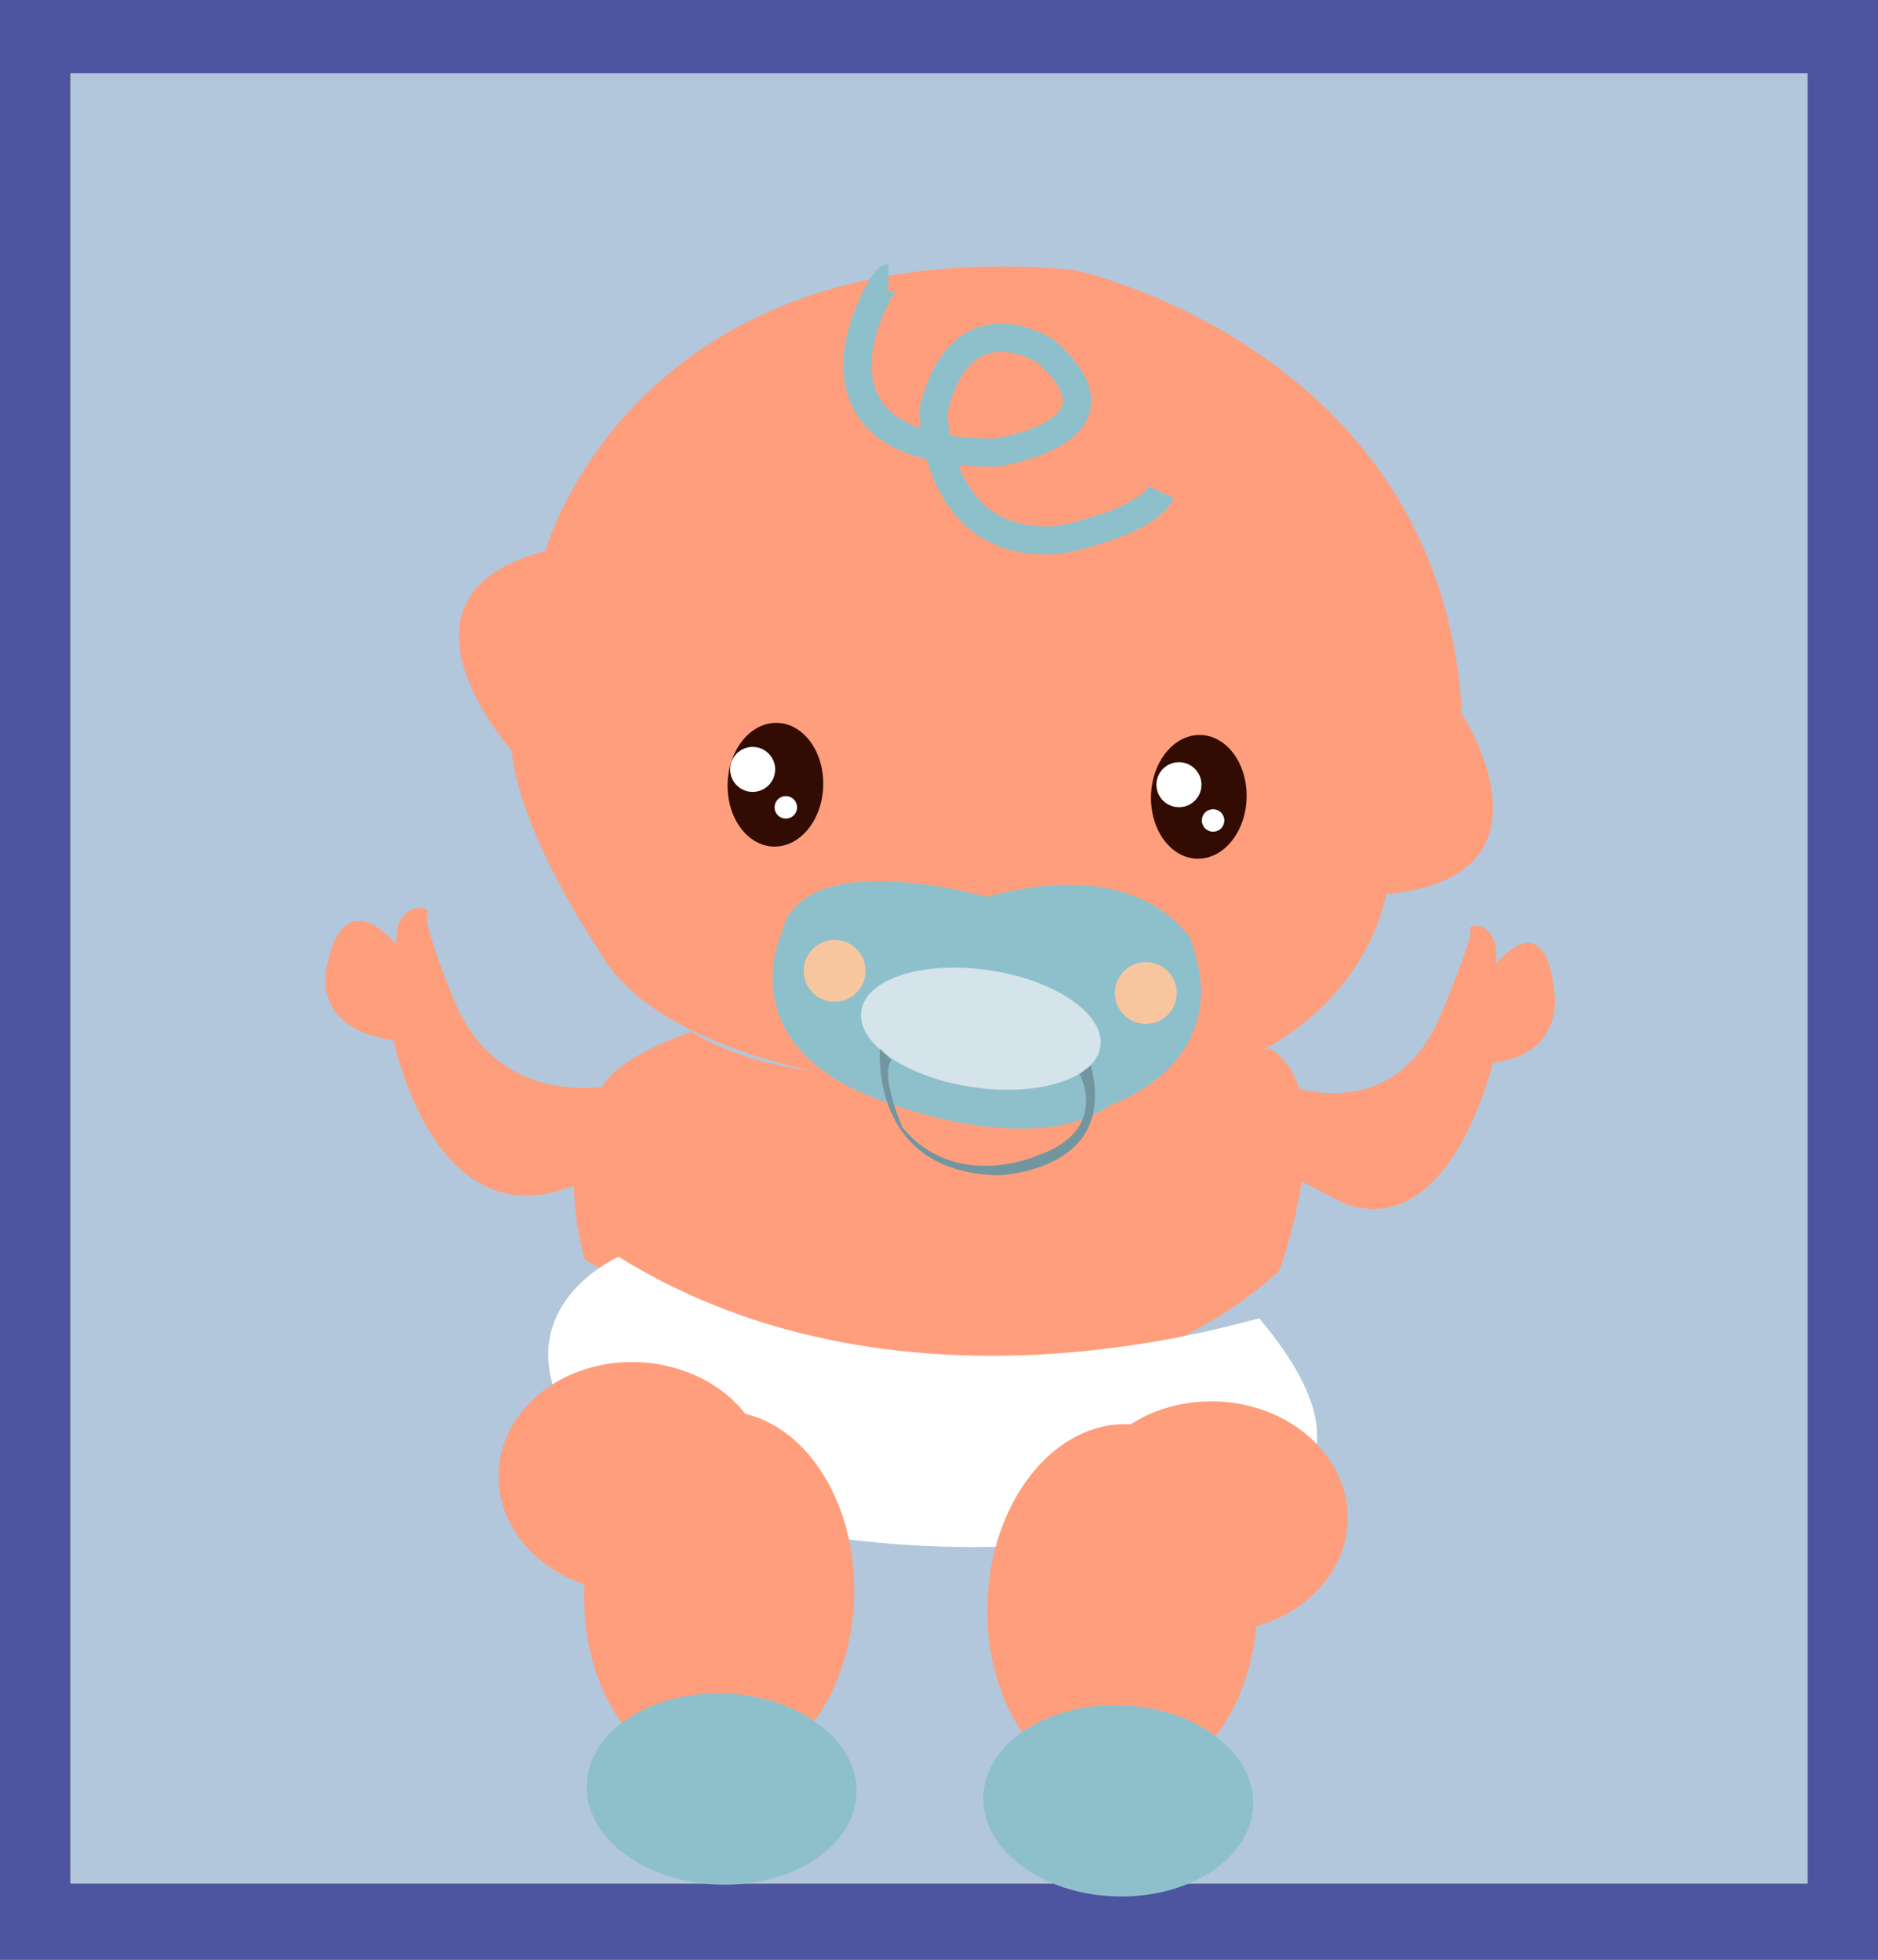 <?xml version="1.0" encoding="utf-8"?>
<!-- Generator: Adobe Illustrator 19.2.0, SVG Export Plug-In . SVG Version: 6.00 Build 0)  -->
<svg version="1.1" id="Layer_1" xmlns="http://www.w3.org/2000/svg" xmlns:xlink="http://www.w3.org/1999/xlink" x="0px" y="0px"
	 viewBox="0 0 66.8 69.7" style="enable-background:new 0 0 66.8 69.7;" xml:space="preserve">
<rect x="0" y="0" width="66.8" height="69.7" fill="#333333" stroke="none"/>
<style type="text/css">
	.st0{fill:#4D54A0;}
	.st1{fill:#B2C7DB;}
	.st2{fill:#FF9E7C;}
	.st3{fill:#320C02;}
	.st4{fill:#FFFFFF;}
	.st5{fill:#8EC0CC;}
	.st6{fill:#D5E3EA;}
	.st7{fill:#F7C69F;}
	.st8{fill:#7196A0;}
	.st9{fill:none;stroke:#8EC0CC;stroke-miterlimit:10;}
</style>
<g>
	<path class="st0" d="M0,0v69.7h66.8V0H0z M64.3,67H2.5V2.6h61.8V67z"/>
	<rect x="2.5" y="2.6" class="st1" width="61.8" height="64.4"/>
</g>
<g>
	<path class="st2" d="M19.4,19.6c0,0,3.1-11.4,18.8-10c0,0,13.1,2.8,13.8,15.8c0,0,3.8,5.8-2.7,6.4c0,0-1.1,8-14,7.2
		c0,0-11.4-0.4-14-5.2c0,0-2.8-4.1-3.1-7.1C18.3,26.8,13.2,21.2,19.4,19.6z"/>
	<path class="st2" d="M24.6,36.7c0,0-3.1,1-3.3,2.3c0,0-1.6,1.7-0.5,5.8c0,0,14.9,9.3,24.7,0.4c0,0,2.3-6.2-0.3-7.9
		C45.2,37.3,30.1,40.2,24.6,36.7z"/>
	<path class="st2" d="M22.9,41.4c0,0,0.2-3.4-0.6-2.9c0,0-4.3,1.3-6.1-2.8c0,0-1.2-2.9-1-3.2c0.2-0.3-1.2-0.5-1.1,1.1
		c0,0-1.9-2.4-2.5,0.9c0,0-0.5,2.1,2.4,2.5c0,0,1.3,6.5,5.7,5.4L22.9,41.4z"/>
	<path class="st2" d="M45.1,41.4c0,0,0-3.4,0.7-2.8c0,0,3.7,1.5,5.4-2.4c0,0,1.2-2.8,1.1-3.1c-0.2-0.3,1.1-0.4,0.9,1.2
		c0,0,1.8-2.3,2.1,1.1c0,0,0.3,2.1-2.2,2.4c0,0-1.5,6.4-5.3,5L45.1,41.4z"/>
	
		<ellipse transform="matrix(3.255683e-02 -1 1 3.255683e-02 -1.214 54.502)" class="st3" cx="27.5" cy="27.9" rx="2.2" ry="1.7"/>
	
		<ellipse transform="matrix(3.255683e-02 -1 1 3.255683e-02 12.854 70.017)" class="st3" cx="42.6" cy="28.4" rx="2.2" ry="1.7"/>
	
		<ellipse transform="matrix(3.255683e-02 -1 1 3.255683e-02 -1.501 53.274)" class="st4" cx="26.8" cy="27.4" rx="0.8" ry="0.8"/>
	<ellipse transform="matrix(0.73 -0.684 0.684 0.73 -12.046 26.848)" class="st4" cx="27.9" cy="28.7" rx="0.4" ry="0.4"/>
	
		<ellipse transform="matrix(3.255683e-02 -1 1 3.255683e-02 12.671 68.902)" class="st4" cx="41.9" cy="27.9" rx="0.8" ry="0.8"/>
	<ellipse transform="matrix(0.73 -0.684 0.684 0.73 -8.287 37.346)" class="st4" cx="43.1" cy="29.2" rx="0.4" ry="0.4"/>
	<g>
		<path class="st5" d="M35.1,31.9c0,0-6.6-1.9-7.3,1.3c0,0-2,4.2,4,6.1c0,0,5,1.9,7.7,0c0,0,4.6-1.5,2.8-6
			C42.2,33.3,40.6,30.4,35.1,31.9z"/>
		<ellipse transform="matrix(0.148 -0.989 0.989 0.148 -6.475 65.687)" class="st6" cx="34.9" cy="36.6" rx="2.1" ry="4.3"/>
		<ellipse transform="matrix(0.316 -0.949 0.949 0.316 -12.439 51.814)" class="st7" cx="29.7" cy="34.5" rx="1.1" ry="1.1"/>
		<ellipse transform="matrix(0.316 -0.949 0.949 0.316 -5.604 62.788)" class="st7" cx="40.7" cy="35.3" rx="1.1" ry="1.1"/>
		<path class="st8" d="M31.3,37.3c0,0-0.4,4.4,4.2,4.5c0,0,4.3-0.1,3.3-3.9l-0.4,0.3c0,0,1.1,2-1.5,2.9c0,0-2.9,1.3-4.8-1
			c0,0-0.8-1.8-0.4-2.4L31.3,37.3z"/>
	</g>
	<path class="st9" d="M31.6,9.9c-0.2,0-4,6.2,3.8,6.2c0,0,5.1-0.7,1.8-3.6c0,0-3-2-4,2.1c0,0,0,5,4.5,4.6c0,0,3.1-0.6,3.6-1.7"/>
	<path class="st4" d="M22,44.7c0,0-4.1,1.8-1.8,5.8s12.4,4.9,17,4.4c0,0,15,0.8,7.6-8C44.7,46.8,32.3,51.1,22,44.7z"/>
	
		<ellipse transform="matrix(3.255683e-02 -1 1 3.255683e-02 -31.951 80.446)" class="st2" cx="25.6" cy="56.7" rx="6.5" ry="4.8"/>
	
		<ellipse transform="matrix(3.255683e-02 -1 1 3.255683e-02 -18.578 95.193)" class="st2" cx="39.9" cy="57.2" rx="6.5" ry="4.8"/>
	
		<ellipse transform="matrix(3.255683e-02 -1 1 3.255683e-02 -12.167 95.29)" class="st2" cx="43.1" cy="53.9" rx="4.1" ry="4.8"/>
	
		<ellipse transform="matrix(3.255683e-02 -1 1 3.255683e-02 -30.699 73.338)" class="st2" cx="22.5" cy="52.5" rx="4.1" ry="4.8"/>
	
		<ellipse transform="matrix(3.255683e-02 -1 1 3.255683e-02 -38.866 87.156)" class="st5" cx="25.6" cy="63.7" rx="3.4" ry="4.8"/>
	
		<ellipse transform="matrix(3.255683e-02 -1 1 3.255683e-02 -25.62 101.763)" class="st5" cx="39.8" cy="64.1" rx="3.4" ry="4.8"/>
</g>
</svg>
